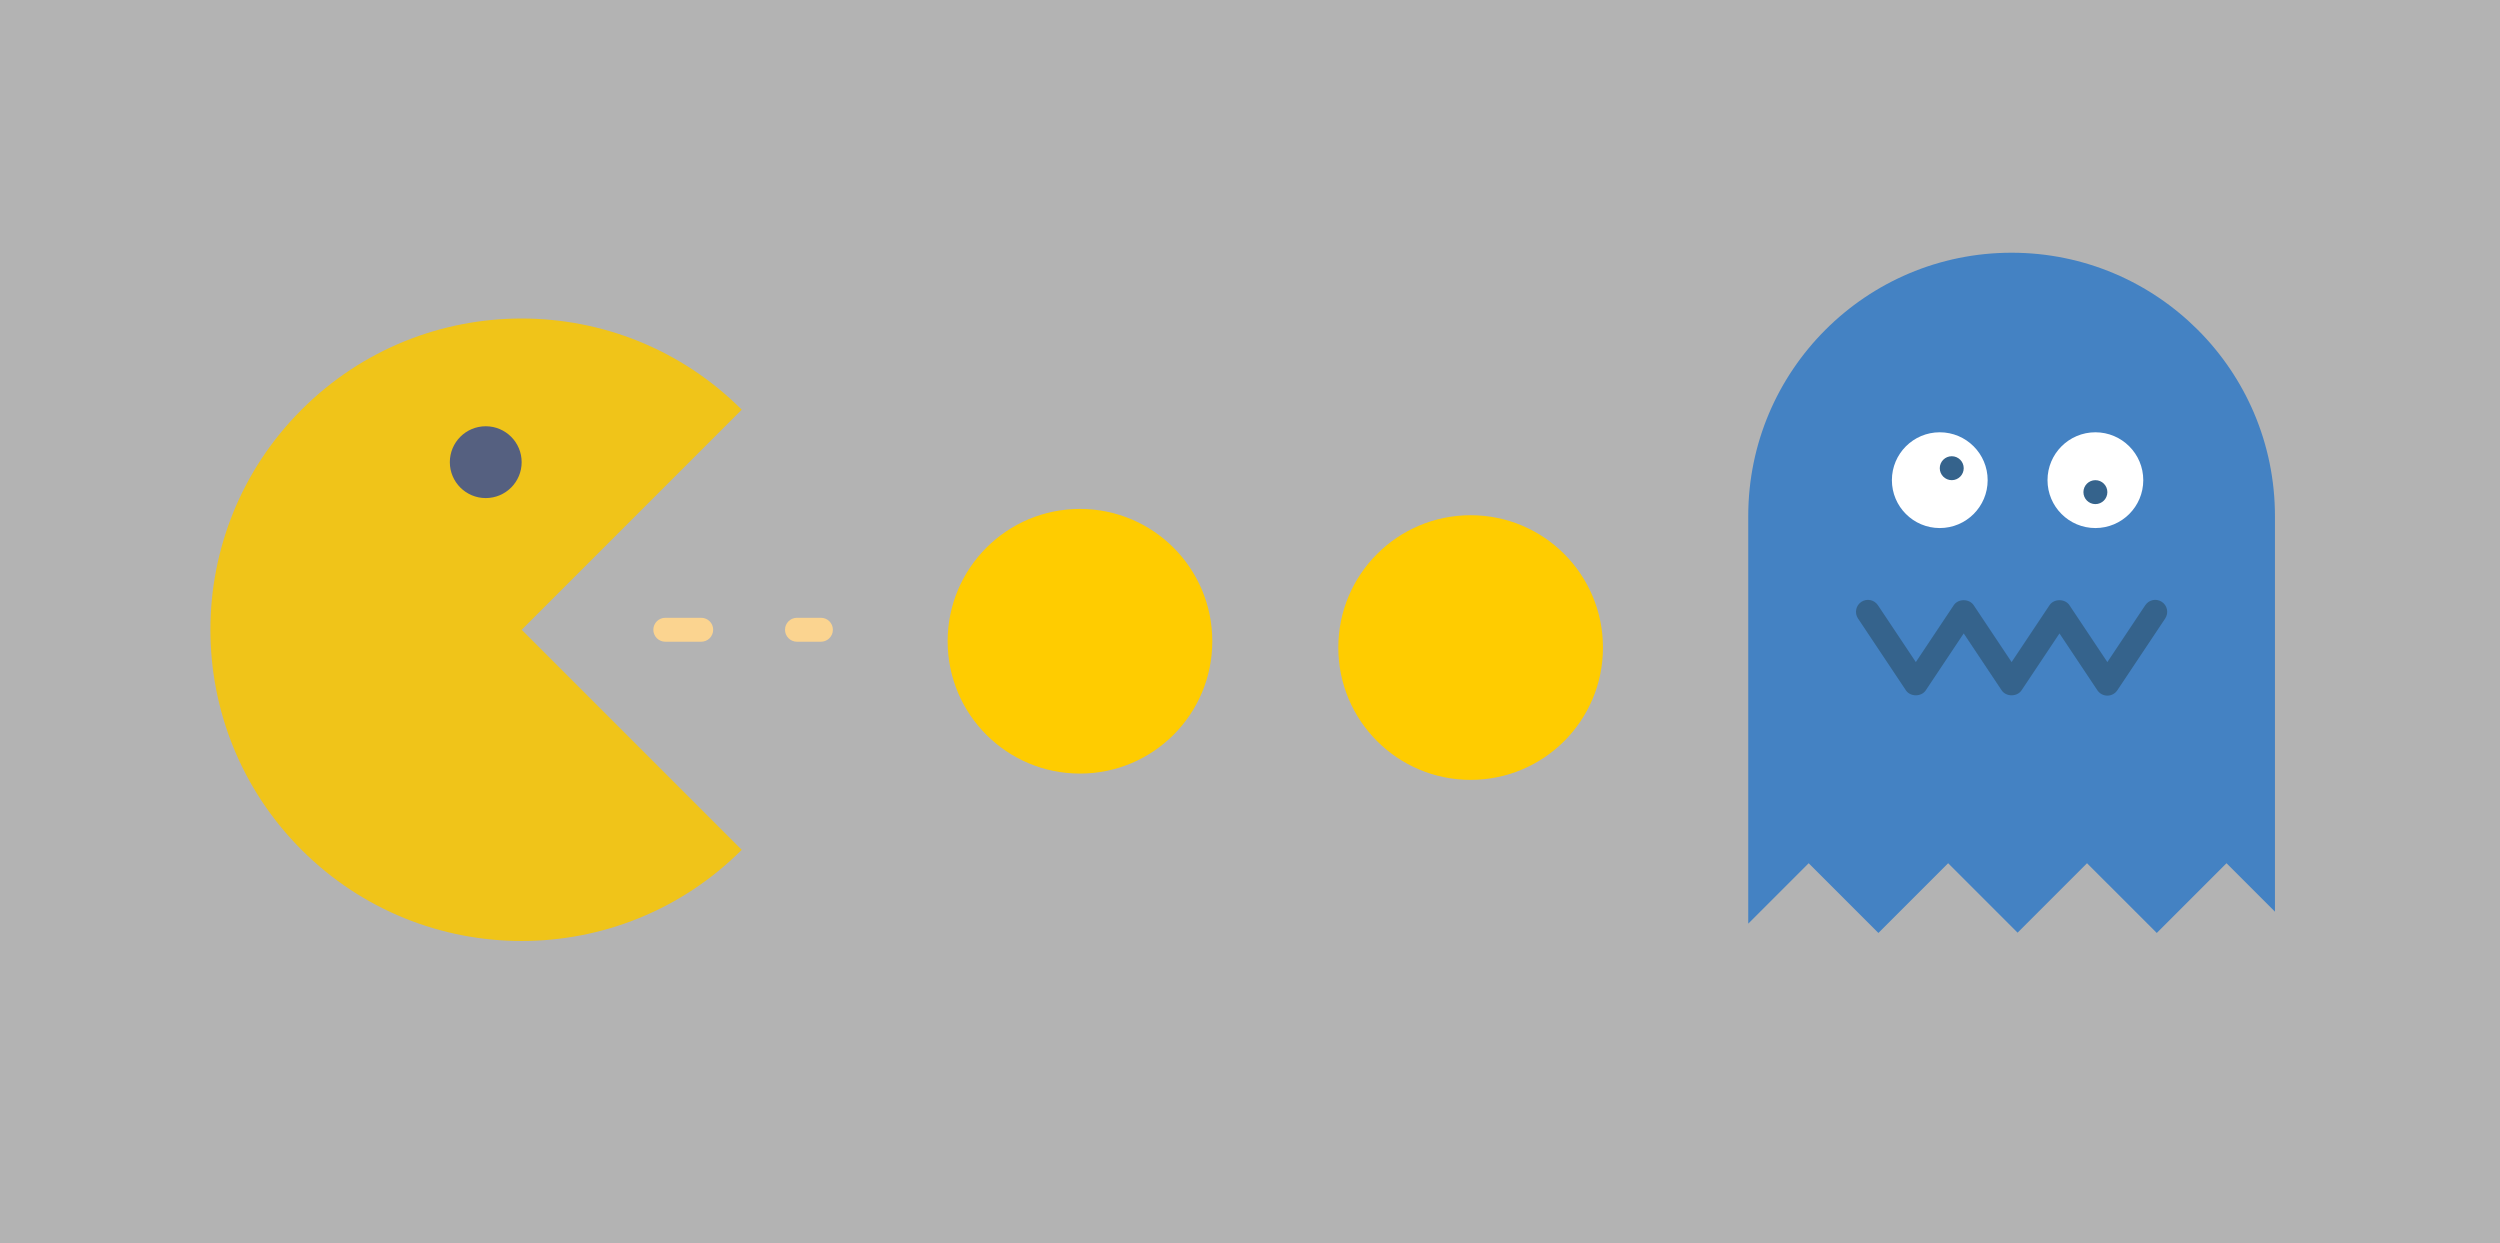 <?xml version="1.0" encoding="UTF-8" standalone="no"?>
<!-- Created with Inkscape (http://www.inkscape.org/) -->

<svg
   xmlns:dc="http://purl.org/dc/elements/1.1/"
   xmlns:cc="http://creativecommons.org/ns#"
   xmlns:rdf="http://www.w3.org/1999/02/22-rdf-syntax-ns#"
   xmlns:svg="http://www.w3.org/2000/svg"
   xmlns="http://www.w3.org/2000/svg"
   xmlns:sodipodi="http://sodipodi.sourceforge.net/DTD/sodipodi-0.dtd"
   xmlns:inkscape="http://www.inkscape.org/namespaces/inkscape"
   width="424.165mm"
   height="210.911mm"
   viewBox="0 0 424.165 210.911"
   version="1.1"
   id="svg16"
   inkscape:version="0.92.3 (2405546, 2018-03-11)"
   sodipodi:docname="img-type.svg">
  <defs
     id="defs10" />
  <sodipodi:namedview
     id="base"
     pagecolor="#ffffff"
     bordercolor="#666666"
     borderopacity="1.0"
     inkscape:pageopacity="0.0"
     inkscape:pageshadow="2"
     inkscape:zoom="0.24748737"
     inkscape:cx="348.55816"
     inkscape:cy="179.01016"
     inkscape:document-units="mm"
     inkscape:current-layer="layer1"
     showgrid="false"
     fit-margin-top="0"
     fit-margin-left="0"
     fit-margin-right="0"
     fit-margin-bottom="0"
     inkscape:window-width="1920"
     inkscape:window-height="1017"
     inkscape:window-x="1358"
     inkscape:window-y="-8"
     inkscape:window-maximized="1" />
  <g
     inkscape:label="Calque 1"
     inkscape:groupmode="layer"
     id="layer1"
     transform="translate(403.187,88.158)">
    <rect
       style="fill:#b3b3b3;fill-opacity:1;stroke-width:0.265"
       id="rect40"
       width="424.165"
       height="210.911"
       x="-403.187"
       y="-88.158" />
    <g
       id="g165"
       transform="matrix(2.031,0,0,2.031,-367.486,-34.116)">
      <g
         id="g106">
	<path
   id="path98"
   d="m 41,27 h -3 c -0.552,0 -1,-0.448 -1,-1 0,-0.552 0.448,-1 1,-1 h 3 c 0.552,0 1,0.448 1,1 0,0.552 -0.448,1 -1,1 z"
   style="fill:#fbd490"
   inkscape:connector-curvature="0" />

	<path
   id="path100"
   d="m 51,27 h -2 c -0.552,0 -1,-0.448 -1,-1 0,-0.552 0.448,-1 1,-1 h 2 c 0.552,0 1,0.448 1,1 0,0.552 -0.448,1 -1,1 z"
   style="fill:#fbd490"
   inkscape:connector-curvature="0" />

	<path
   id="path102"
   d="m 44.385,44.385 c -10.154,10.154 -26.616,10.154 -36.77,0 -10.154,-10.154 -10.154,-26.616 0,-36.77 10.154,-10.154 26.616,-10.154 36.77,0 L 26,26 Z"
   style="fill:#f0c419"
   inkscape:connector-curvature="0" />

	<circle
   id="circle104"
   r="3"
   cy="12"
   cx="23"
   style="fill:#556080" />

</g>
      <g
         id="g108">
</g>
      <g
         id="g110">
</g>
      <g
         id="g112">
</g>
      <g
         id="g114">
</g>
      <g
         id="g116">
</g>
      <g
         id="g118">
</g>
      <g
         id="g120">
</g>
      <g
         id="g122">
</g>
      <g
         id="g124">
</g>
      <g
         id="g126">
</g>
      <g
         id="g128">
</g>
      <g
         id="g130">
</g>
      <g
         id="g132">
</g>
      <g
         id="g134">
</g>
      <g
         id="g136">
</g>
    </g>
    <g
       id="g240"
       transform="matrix(2.031,0,0,2.031,-119.594,-45.279)">
      <g
         id="g179">
	<path
   id="path167"
   d="M 6.413,22 V 56.047 L 11.46,51 17.286,56.826 23.112,51 28.913,56.801 34.714,51 40.54,56.826 46.366,51 50.413,55.047 V 22 c 0,-12.15 -9.85,-22 -22,-22 v 0 c -12.15,0 -22,9.85 -22,22 z"
   style="fill:#4482c3"
   inkscape:connector-curvature="0" />

	<path
   id="path169"
   d="m 36.413,37 c -0.334,0 -0.646,-0.167 -0.832,-0.445 l -3.168,-4.752 -3.168,4.752 c -0.371,0.557 -1.293,0.557 -1.664,0 l -3.168,-4.752 -3.168,4.752 c -0.371,0.557 -1.293,0.557 -1.664,0 l -4,-6 c -0.306,-0.459 -0.182,-1.081 0.277,-1.387 0.459,-0.307 1.079,-0.182 1.387,0.277 l 3.168,4.752 3.168,-4.752 c 0.371,-0.557 1.293,-0.557 1.664,0 l 3.168,4.752 3.168,-4.752 c 0.371,-0.557 1.293,-0.557 1.664,0 l 3.168,4.752 3.168,-4.752 c 0.306,-0.459 0.926,-0.584 1.387,-0.277 0.459,0.306 0.583,0.927 0.277,1.387 l -4,6 C 37.059,36.833 36.747,37 36.413,37 Z"
   style="fill:#35638c"
   inkscape:connector-curvature="0" />

	<circle
   id="circle171"
   r="4"
   cy="19"
   cx="22.413"
   style="fill:#ffffff" />

	<circle
   id="circle173"
   r="4"
   cy="19"
   cx="35.413"
   style="fill:#ffffff" />

	<circle
   id="circle175"
   r="1"
   cy="18"
   cx="23.413"
   style="fill:#35638c" />

	<circle
   id="circle177"
   r="1"
   cy="20"
   cx="35.413"
   style="fill:#35638c" />

</g>
      <g
         id="g181">
</g>
      <g
         id="g183">
</g>
      <g
         id="g185">
</g>
      <g
         id="g187">
</g>
      <g
         id="g189">
</g>
      <g
         id="g191">
</g>
      <g
         id="g193">
</g>
      <g
         id="g195">
</g>
      <g
         id="g197">
</g>
      <g
         id="g199">
</g>
      <g
         id="g201">
</g>
      <g
         id="g203">
</g>
      <g
         id="g205">
</g>
      <g
         id="g207">
</g>
      <g
         id="g209">
</g>
    </g>
    <circle
       style="fill:#ffcc00;fill-opacity:1;stroke-width:0.265"
       id="path242"
       cx="-219.953"
       cy="20.64"
       r="22.451" />
    <circle
       style="fill:#ffcc00;fill-opacity:1;stroke-width:0.265"
       id="path242-7"
       cx="-153.67"
       cy="21.709"
       r="22.451" />
  </g>
</svg>
